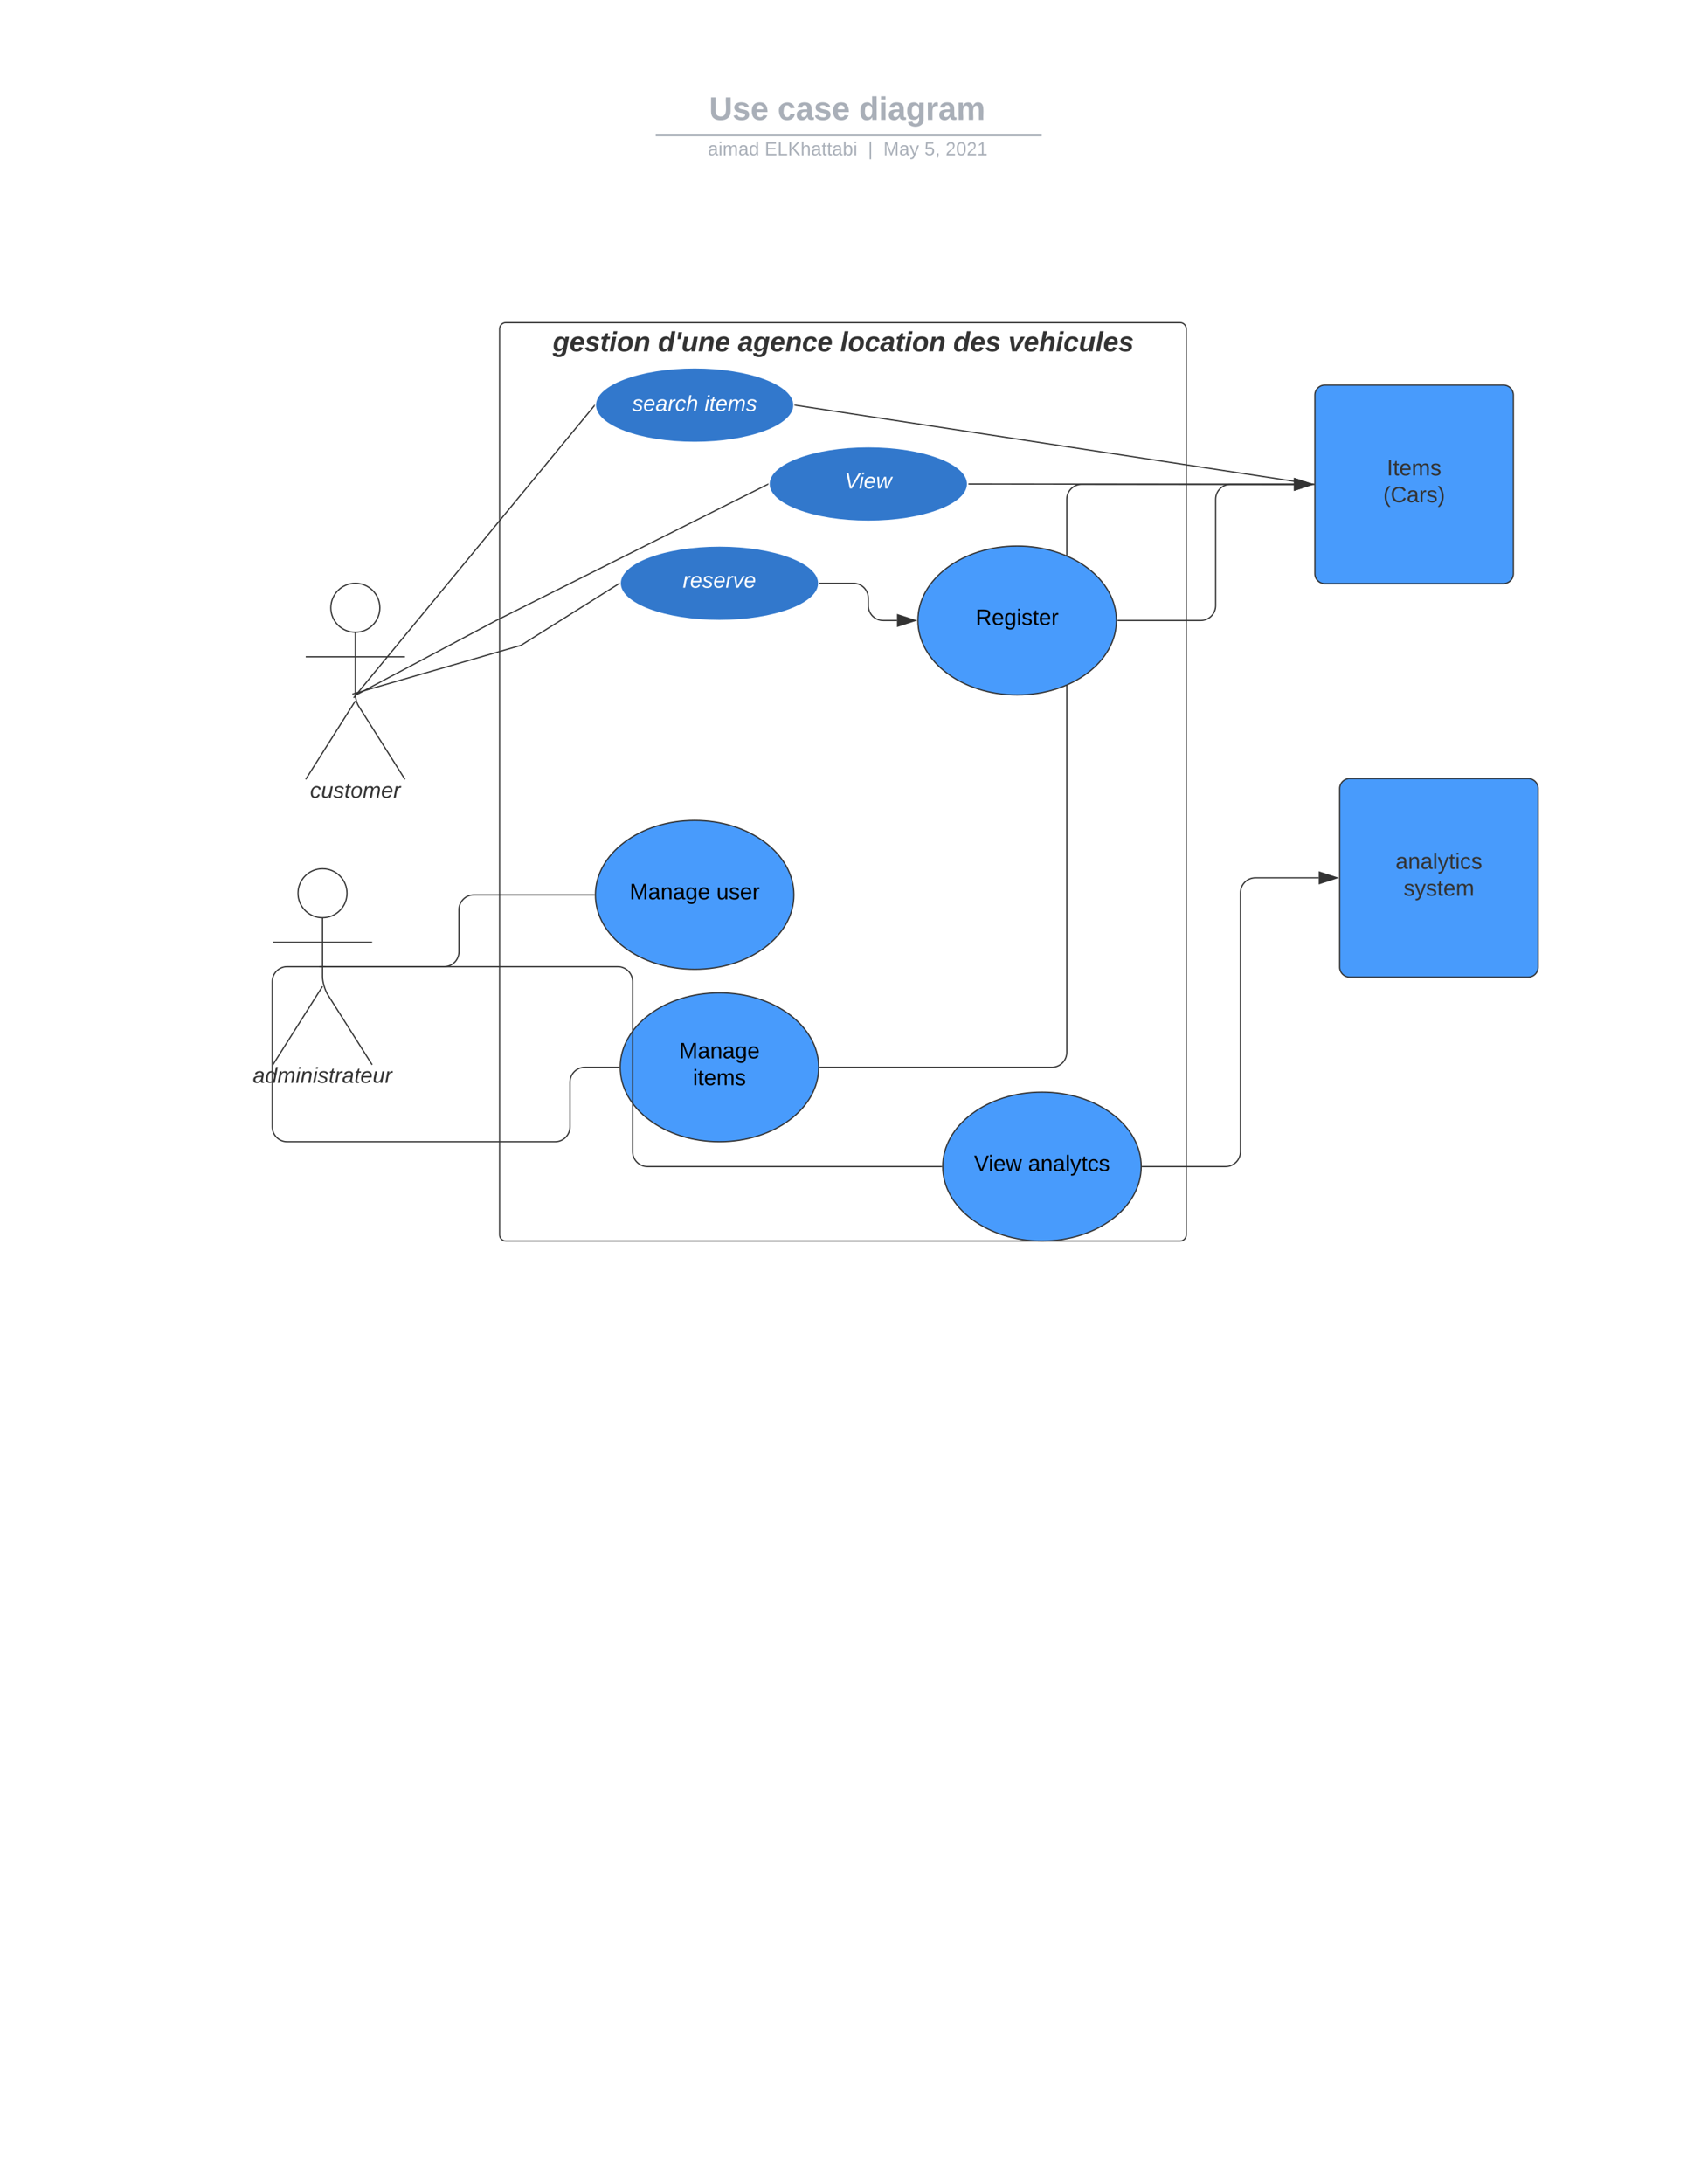 <svg xmlns="http://www.w3.org/2000/svg" xmlns:xlink="http://www.w3.org/1999/xlink" xmlns:lucid="lucid" width="1360" height="1760"><g transform="translate(0 0)" lucid:page-tab-id=".Q4MUjXso07N"><path d="M0 0h1360v1760H0z" fill="#fff"/><path d="M402.78 265c0-2.76 2.24-5 5-5h543.54c2.76 0 5 2.24 5 5v730c0 2.76-2.24 5-5 5H407.78c-2.76 0-5-2.24-5-5z" stroke="#333" fill-opacity="0"/><use xlink:href="#a" transform="matrix(1,0,0,1,410.777,268) translate(34.772 15.111)"/><use xlink:href="#b" transform="matrix(1,0,0,1,410.777,268) translate(119.71 15.111)"/><use xlink:href="#c" transform="matrix(1,0,0,1,410.777,268) translate(184.031 15.111)"/><use xlink:href="#d" transform="matrix(1,0,0,1,410.777,268) translate(266.623 15.111)"/><use xlink:href="#e" transform="matrix(1,0,0,1,410.777,268) translate(357.735 15.111)"/><use xlink:href="#f" transform="matrix(1,0,0,1,410.777,268) translate(402.117 15.111)"/><path d="M306.22 489.75c0 10.9-8.84 19.75-19.75 19.75-10.9 0-19.75-8.84-19.75-19.75 0-10.9 8.84-19.75 19.75-19.75 10.9 0 19.75 8.84 19.75 19.75z" stroke="#333" fill="#fff"/><path d="M286.47 509.5v50.3c0 2.76 1.2 6.9 2.67 9.22L326.47 628m-40-63.2l-40 63.2m0-98.75h80" stroke="#333" fill="none"/><path d="M246.47 475c0-2.76 2.24-5 5-5h70c2.76 0 5 2.24 5 5v170c0 2.76-2.24 5-5 5h-70c-2.76 0-5-2.24-5-5z" fill="none"/><use xlink:href="#g" transform="matrix(1,0,0,1,166.47,627.999) translate(83.506 14.889)"/><path d="M640 326.44c0 16.57-35.82 30-80 30s-80-13.43-80-30 35.82-30 80-30 80 13.43 80 30z" stroke="#fff" fill="#3278cc"/><use xlink:href="#h" transform="matrix(1,0,0,1,504,308.437) translate(5.704 22.767)"/><use xlink:href="#i" transform="matrix(1,0,0,1,504,308.437) translate(63.926 22.767)"/><path d="M287.3 559.6L479.2 326.83M287.3 559.6l-2.22 2.7" stroke="#333" fill="none"/><path d="M479.52 325.7l-.02.84.02.58-.73-.6.73-.9z" fill="#333"/><path d="M1059 390.23L641 326.5" stroke="#333" fill="none"/><path d="M1059.5 389.8v1l-.58-.07.15-1zM641.08 326.02l-.15 1-.45-.08.02-.5v-.1l-.02-.4z" fill="#333"/><path d="M253.15 77c0-4.42 3.58-8 8-8h836.75c4.4 0 8 3.58 8 8v25.16c0 4.4-3.6 8-8 8H261.15c-4.42 0-8-3.6-8-8z" stroke="#000" stroke-opacity="0" stroke-width="2" fill="#fff" fill-opacity="0"/><use xlink:href="#j" transform="matrix(1,0,0,1,273.147,69) translate(298.475 27.584)"/><use xlink:href="#k" transform="matrix(1,0,0,1,273.147,69) translate(353.76 27.584)"/><use xlink:href="#l" transform="matrix(1,0,0,1,273.147,69) translate(419.316 27.584)"/><path d="M529.6 108.8h309.15M529.6 108.8h-1M838.72 108.8h1.03" stroke="#a9afb8" stroke-width="2" fill="none"/><path d="M253.15 118.16c0-4.42 3.58-8 8-8h837.7c4.42 0 8 3.58 8 8V121c0 4.42-3.58 8-8 8h-837.7c-4.42 0-8-3.58-8-8z" stroke="#000" stroke-opacity="0" stroke-width="2" fill="#fff" fill-opacity="0"/><use xlink:href="#m" transform="matrix(1,0,0,1,273.147,110.155) translate(297.521 14.917)"/><use xlink:href="#n" transform="matrix(1,0,0,1,273.147,110.155) translate(343.325 14.917)"/><use xlink:href="#o" transform="matrix(1,0,0,1,273.147,110.155) translate(426.562 14.917)"/><use xlink:href="#p" transform="matrix(1,0,0,1,273.147,110.155) translate(439.012 14.917)"/><use xlink:href="#q" transform="matrix(1,0,0,1,273.147,110.155) translate(472.111 14.917)"/><use xlink:href="#r" transform="matrix(1,0,0,1,273.147,110.155) translate(489.107 14.917)"/><path d="M279.75 719.75c0 10.9-8.84 19.75-19.75 19.75-10.9 0-19.75-8.84-19.75-19.75 0-10.9 8.84-19.75 19.75-19.75 10.9 0 19.75 8.84 19.75 19.75z" stroke="#333" fill="#fff"/><path d="M260 739.5v47.3c0 4.42 1.92 11.03 4.28 14.76L300 858m-40-63.2L220 858m0-98.75h80" stroke="#333" fill="none"/><path d="M220 708c0-4.42 3.58-8 8-8h64c4.42 0 8 3.58 8 8v164c0 4.42-3.58 8-8 8h-64c-4.42 0-8-3.58-8-8z" fill="none"/><use xlink:href="#s" transform="matrix(1,0,0,1,140,858) translate(63.827 14.556)"/><path d="M287.43 559.76L400 500l219.06-109.78M287.44 559.76l-.45.24" stroke="#333" fill="none"/><path d="M619.5 390.1l.02.45-.25.13-.45-.9.7-.35z" fill="#333"/><path d="M1059 390.3l-278-.3" stroke="#333" fill="none"/><path d="M1059.5 389.8v1h-.5v-1zM781 389.5v1h-.52l.02-.5v-.1l-.02-.4z" fill="#333"/><path d="M780 390c0 16.57-35.82 30-80 30s-80-13.43-80-30 35.82-30 80-30 80 13.43 80 30z" stroke="#fff" fill="#3278cc"/><use xlink:href="#t" transform="matrix(1,0,0,1,644,372) translate(36.963 21.556)"/><path d="M660 470c0 16.57-35.82 30-80 30s-80-13.43-80-30 35.82-30 80-30 80 13.43 80 30z" stroke="#fff" fill="#3278cc"/><use xlink:href="#u" transform="matrix(1,0,0,1,524,452) translate(26.42 21.556)"/><path d="M287.45 558.32L420 520l79.08-49.73M287.46 558.32l-3.37.97" stroke="#333" fill="none"/><path d="M499.5 470.1l.02.48-.2.12-.52-.85.72-.45z" fill="#333"/><path d="M261 778.93h97c6.63 0 12-5.37 12-12v-33.86c0-6.62 5.37-12 12-12h97M261 778.93h-3.5" stroke="#333" fill="none"/><path d="M479.5 721.07v.5h-.5v-1h.52z" fill="#333"/><path d="M640 721.07c0 33.14-35.82 60-80 60s-80-26.86-80-60c0-33.13 35.82-60 80-60s80 26.87 80 60z" stroke="#333" fill="#489bfc"/><use xlink:href="#v" transform="matrix(1,0,0,1,504,685.074) translate(3.55 39.6)"/><use xlink:href="#w" transform="matrix(1,0,0,1,504,685.074) translate(73.5 39.6)"/><path d="M259 778.93h-27.5c-6.63 0-12 5.37-12 12V908c0 6.63 5.37 12 12 12h216c6.63 0 12-5.37 12-12v-36c0-6.63 5.37-12 12-12H499M259 778.93h3.5" stroke="#333" fill="none"/><path d="M499.5 860v.5h-.5v-1h.52z" fill="#333"/><path d="M660 860c0 33.14-35.82 60-80 60s-80-26.86-80-60 35.82-60 80-60 80 26.86 80 60z" stroke="#333" fill="#489bfc"/><use xlink:href="#x" transform="matrix(1,0,0,1,524,824) translate(23.525 28.8)"/><use xlink:href="#y" transform="matrix(1,0,0,1,524,824) translate(34.55 50.4)"/><path d="M661 860h187c6.63 0 12-5.37 12-12V402.3c0-6.62 5.37-12 12-12h171.12" stroke="#333" fill="none"/><path d="M661 860.5h-.52l.02-.5v-.5h.5z" fill="#333"/><path d="M1057.88 390.3l-14.26 4.64v-9.27z" stroke="#333" fill="#333"/><path d="M261 778.93h237c6.63 0 12 5.37 12 12V928c0 6.63 5.37 12 12 12h237M261 778.93h-3.5" stroke="#333" fill="none"/><path d="M759.5 940v.5h-.5v-1h.52z" fill="#333"/><path d="M920 940c0 33.14-35.82 60-80 60s-80-26.86-80-60 35.82-60 80-60 80 26.86 80 60z" stroke="#333" fill="#489bfc"/><use xlink:href="#z" transform="matrix(1,0,0,1,784,904) translate(1.25 39.6)"/><use xlink:href="#A" transform="matrix(1,0,0,1,784,904) translate(44.8 39.6)"/><path d="M921 940h67c6.63 0 12-5.37 12-12V719.37c0-6.63 5.37-12 12-12h51.12" stroke="#333" fill="none"/><path d="M921 940.5h-.52l.02-.5v-.5h.5z" fill="#333"/><path d="M1077.88 707.37l-14.26 4.63v-9.27z" stroke="#333" fill="#333"/><path d="M661 470h27c6.63 0 12 5.37 12 12v6c0 6.63 5.37 12 12 12h11.12" stroke="#333" fill="none"/><path d="M661 470.5h-.52l.02-.5v-.1l-.02-.4h.53z" fill="#333"/><path d="M737.88 500l-14.26 4.64v-9.28z" stroke="#333" fill="#333"/><path d="M900 500c0 33.14-35.82 60-80 60s-80-26.86-80-60 35.82-60 80-60 80 26.86 80 60z" stroke="#333" fill="#489bfc"/><g><use xlink:href="#B" transform="matrix(1,0,0,1,764,464) translate(22.575 39.6)"/></g><path d="M901 500h67c6.63 0 12-5.37 12-12v-85.7c0-6.62 5.37-12 12-12h51.12" stroke="#333" fill="none"/><path d="M901 500.5h-.52l.02-.5v-.5h.5z" fill="#333"/><path d="M1057.88 390.3l-14.26 4.64v-9.27z" stroke="#333" fill="#333"/><path d="M1080 635.37c0-4.42 3.58-8 8-8h144c4.42 0 8 3.58 8 8v144c0 4.4-3.58 8-8 8h-144c-4.42 0-8-3.6-8-8z" stroke="#333" fill="#489bfc"/><g><use xlink:href="#C" transform="matrix(1,0,0,1,1100,627.366) translate(25.05 72.8)"/><use xlink:href="#D" transform="matrix(1,0,0,1,1100,627.366) translate(31.525 94.4)"/></g><path d="M1060 318.3c0-4.4 3.58-8 8-8h144c4.42 0 8 3.6 8 8v144c0 4.43-3.58 8-8 8h-144c-4.42 0-8-3.57-8-8z" stroke="#333" fill="#489bfc"/><g><use xlink:href="#E" transform="matrix(1,0,0,1,1080,310.308) translate(38.025 72.8)"/><use xlink:href="#F" transform="matrix(1,0,0,1,1080,310.308) translate(35.1 94.4)"/></g><defs><path fill="#333" d="M45-171c29-32 103-29 114 14 2-11 5-23 8-33h47L176-2c-3 70-92 96-155 64C9 56 1 42-1 25l50-5c2 28 48 27 63 11 13-13 20-45 21-66-13 20-30 35-62 36-87 3-60-134-26-172zM94-35c41-3 55-43 55-86 0-24-12-39-35-39-43 0-51 48-51 90 0 22 9 37 31 35" id="G"/><path fill="#333" d="M114-194c63-2 87 48 72 110H63c-3 28 1 55 31 54 21-1 32-13 37-29l44 13C160-14 137 4 91 4 41 4 11-22 11-73c0-71 33-119 103-121zm30 77c14-47-50-61-67-22-3 6-6 13-8 22h75" id="H"/><path fill="#333" d="M144-137c-1-29-70-35-71-2 16 41 103 10 103 80C176 9 79 16 32-9 18-17 9-31 4-48l44-6c3 32 80 36 82 1-15-42-103-11-103-82 0-77 157-79 161-8" id="I"/><path fill="#333" d="M72-63c-8 23 5 39 32 30L98-1C54 14 12-6 23-64l18-93H15l7-33h28l24-45h31l-8 45h35l-6 33H90" id="J"/><path fill="#333" d="M50-224l7-37h49l-7 37H50zM6 0l37-190h49L55 0H6" id="K"/><path fill="#333" d="M124-194c51 0 84 22 84 74C207-44 167 4 94 4 43 4 11-23 11-74c0-74 41-120 113-120zM99-30c46 0 58-42 58-86 0-27-11-44-37-44-44 0-55 40-57 84-1 27 10 45 36 46" id="L"/><path fill="#333" d="M151-194c95 0 34 128 28 194h-49l25-134c0-29-45-25-59-9C67-111 69-48 56 0H6l36-190h47l-4 32c15-20 33-36 66-36" id="M"/><g id="a"><use transform="matrix(0.062,0,0,0.062,0,0)" xlink:href="#G"/><use transform="matrix(0.062,0,0,0.062,13.519,0)" xlink:href="#H"/><use transform="matrix(0.062,0,0,0.062,25.864,0)" xlink:href="#I"/><use transform="matrix(0.062,0,0,0.062,38.21,0)" xlink:href="#J"/><use transform="matrix(0.062,0,0,0.062,45.556,0)" xlink:href="#K"/><use transform="matrix(0.062,0,0,0.062,51.728,0)" xlink:href="#L"/><use transform="matrix(0.062,0,0,0.062,65.247,0)" xlink:href="#M"/></g><path fill="#333" d="M132-28C118-9 101 4 69 4 30 4 10-23 10-62c0-70 24-129 92-132 31-1 47 14 56 35l19-102h49L179 0h-49zM62-69c0 22 7 39 29 39 45-2 54-45 57-90 2-27-10-40-33-40-44 0-53 48-53 91" id="N"/><path fill="#333" d="M73-158H35l13-90h47" id="O"/><path fill="#333" d="M69 3c-96 0-34-126-28-193h49L65-57c6 42 62 18 71-6 14-38 17-86 28-127h50L178 0h-47c0-11 4-26 3-33-14 20-30 37-65 36" id="P"/><g id="b"><use transform="matrix(0.062,0,0,0.062,0,0)" xlink:href="#N"/><use transform="matrix(0.062,0,0,0.062,13.519,0)" xlink:href="#O"/><use transform="matrix(0.062,0,0,0.062,18.765,0)" xlink:href="#P"/><use transform="matrix(0.062,0,0,0.062,32.284,0)" xlink:href="#M"/><use transform="matrix(0.062,0,0,0.062,45.802,0)" xlink:href="#H"/></g><path fill="#333" d="M166-52c-4 17 5 29 24 23l-3 27c-30 11-74 1-67-34C105-15 91 4 56 4 23 4 3-15 2-49c0-64 63-67 128-67 10-22 3-53-29-45-13 3-22 10-25 24l-46-5c5-64 156-77 153 0-1 33-11 60-17 90zM97-88c-44-9-64 57-19 57 31 0 42-28 47-57H97" id="Q"/><path fill="#333" d="M67-101c-8 29-7 73 27 71 23-2 32-16 39-37l48 9C170-19 141 4 91 4 36 4 7-28 12-86c6-75 61-124 140-103 26 7 40 29 43 59l-50 4c-1-20-9-34-29-34-35 0-41 29-49 59" id="R"/><g id="c"><use transform="matrix(0.062,0,0,0.062,0,0)" xlink:href="#Q"/><use transform="matrix(0.062,0,0,0.062,12.346,0)" xlink:href="#G"/><use transform="matrix(0.062,0,0,0.062,25.864,0)" xlink:href="#H"/><use transform="matrix(0.062,0,0,0.062,38.21,0)" xlink:href="#M"/><use transform="matrix(0.062,0,0,0.062,51.728,0)" xlink:href="#R"/><use transform="matrix(0.062,0,0,0.062,64.074,0)" xlink:href="#H"/></g><path fill="#333" d="M6 0l51-261h49L55 0H6" id="S"/><g id="d"><use transform="matrix(0.062,0,0,0.062,0,0)" xlink:href="#S"/><use transform="matrix(0.062,0,0,0.062,6.173,0)" xlink:href="#L"/><use transform="matrix(0.062,0,0,0.062,19.691,0)" xlink:href="#R"/><use transform="matrix(0.062,0,0,0.062,32.037,0)" xlink:href="#Q"/><use transform="matrix(0.062,0,0,0.062,44.383,0)" xlink:href="#J"/><use transform="matrix(0.062,0,0,0.062,51.728,0)" xlink:href="#K"/><use transform="matrix(0.062,0,0,0.062,57.901,0)" xlink:href="#L"/><use transform="matrix(0.062,0,0,0.062,71.42,0)" xlink:href="#M"/></g><g id="e"><use transform="matrix(0.062,0,0,0.062,0,0)" xlink:href="#N"/><use transform="matrix(0.062,0,0,0.062,13.519,0)" xlink:href="#H"/><use transform="matrix(0.062,0,0,0.062,25.864,0)" xlink:href="#I"/></g><path fill="#333" d="M109 0H50L19-190h51L86-37l77-153h54" id="T"/><path fill="#333" d="M150-105c8-23 8-54-22-51-68 7-54 98-72 156H6l50-261h50L85-158c15-20 33-36 66-36 95 0 34 128 28 194h-49" id="U"/><g id="f"><use transform="matrix(0.062,0,0,0.062,0,0)" xlink:href="#T"/><use transform="matrix(0.062,0,0,0.062,12.346,0)" xlink:href="#H"/><use transform="matrix(0.062,0,0,0.062,24.691,0)" xlink:href="#U"/><use transform="matrix(0.062,0,0,0.062,38.21,0)" xlink:href="#K"/><use transform="matrix(0.062,0,0,0.062,44.383,0)" xlink:href="#R"/><use transform="matrix(0.062,0,0,0.062,56.728,0)" xlink:href="#P"/><use transform="matrix(0.062,0,0,0.062,70.247,0)" xlink:href="#S"/><use transform="matrix(0.062,0,0,0.062,76.42,0)" xlink:href="#H"/><use transform="matrix(0.062,0,0,0.062,88.765,0)" xlink:href="#I"/></g><path fill="#333" d="M44-68c0 29 11 47 38 47 30 0 42-19 51-41l28 9C148-21 126 4 82 4 31 4 10-29 12-85c3-77 74-140 146-93 12 8 15 23 18 40l-31 5c-1-22-13-36-36-36-52 0-65 49-65 101" id="V"/><path fill="#333" d="M67 3c-93-2-31-127-26-193h32L48-50c-3 39 53 32 70 12 30-34 30-101 43-152h32L157 0h-30c1-10 6-24 4-33-14 20-29 37-64 36" id="W"/><path fill="#333" d="M55-144c13 50 104 24 104 88C159 21 15 23 1-39l26-10c6 40 102 42 102-4-13-50-104-23-104-87 0-71 143-71 148-8l-29 4c-5-35-85-37-89 0" id="X"/><path fill="#333" d="M51-54c-9 22 5 41 31 30L79-1C43 14 10-4 19-52l22-115H19l5-23h22l19-43h21l-9 43h35l-4 23H73" id="Y"/><path fill="#333" d="M30-147c31-64 166-65 159 27C183-49 158 1 86 4 9 8 1-88 30-147zM88-20c53 0 68-48 68-100 0-31-11-51-44-50-52 1-68 46-68 97 0 32 13 53 44 53" id="Z"/><path fill="#333" d="M248-111c6-24 9-61-24-58-72 9-57 108-77 169h-31l26-142c3-37-50-30-64-10C52-115 50-51 37 0H6l36-190h30c-1 10-6 24-4 32 13-43 101-52 105 5 13-22 29-41 61-41 90 0 28 129 23 194h-31" id="aa"/><path fill="#333" d="M111-194c62-3 86 47 72 106H45c-7 38 6 69 45 68 27-1 43-14 53-32l24 11C152-15 129 4 87 4 38 3 12-23 12-71c0-70 32-119 99-123zm44 81c14-66-71-72-95-28-4 8-8 17-11 28h106" id="ab"/><path fill="#333" d="M66-151c12-25 30-51 66-40l-6 26C45-176 58-65 38 0H6l36-190h30" id="ac"/><g id="g"><use transform="matrix(0.049,0,0,0.049,0,0)" xlink:href="#V"/><use transform="matrix(0.049,0,0,0.049,8.889,0)" xlink:href="#W"/><use transform="matrix(0.049,0,0,0.049,18.765,0)" xlink:href="#X"/><use transform="matrix(0.049,0,0,0.049,27.654,0)" xlink:href="#Y"/><use transform="matrix(0.049,0,0,0.049,32.593,0)" xlink:href="#Z"/><use transform="matrix(0.049,0,0,0.049,42.469,0)" xlink:href="#aa"/><use transform="matrix(0.049,0,0,0.049,57.235,0)" xlink:href="#ab"/><use transform="matrix(0.049,0,0,0.049,67.111,0)" xlink:href="#ac"/></g><path fill="#fff" d="M55-144c13 50 104 24 104 88C159 21 15 23 1-39l26-10c6 40 102 42 102-4-13-50-104-23-104-87 0-71 143-71 148-8l-29 4c-5-35-85-37-89 0" id="ad"/><path fill="#fff" d="M111-194c62-3 86 47 72 106H45c-7 38 6 69 45 68 27-1 43-14 53-32l24 11C152-15 129 4 87 4 38 3 12-23 12-71c0-70 32-119 99-123zm44 81c14-66-71-72-95-28-4 8-8 17-11 28h106" id="ae"/><path fill="#fff" d="M165-48c-4 18 1 34 23 27l-3 20c-29 8-62 0-52-35h-2C116-14 99 4 63 4 30 4 8-16 8-49c0-68 71-67 138-67 10-26 0-56-31-54-26 1-42 9-47 31l-32-5c8-67 160-71 144 15-5 28-9 54-15 81zM42-50c3 52 80 24 89-6 7-12 7-24 11-38-47 1-103-4-100 44" id="af"/><path fill="#fff" d="M66-151c12-25 30-51 66-40l-6 26C45-176 58-65 38 0H6l36-190h30" id="ag"/><path fill="#fff" d="M44-68c0 29 11 47 38 47 30 0 42-19 51-41l28 9C148-21 126 4 82 4 31 4 10-29 12-85c3-77 74-140 146-93 12 8 15 23 18 40l-31 5c-1-22-13-36-36-36-52 0-65 49-65 101" id="ah"/><path fill="#fff" d="M67-158c15-20 31-36 64-36 94 0 33 127 27 194h-32l25-140c3-38-53-32-70-12C52-117 51-51 37 0H6l51-261h31" id="ai"/><g id="h"><use transform="matrix(0.049,0,0,0.049,0,0)" xlink:href="#ad"/><use transform="matrix(0.049,0,0,0.049,8.889,0)" xlink:href="#ae"/><use transform="matrix(0.049,0,0,0.049,18.765,0)" xlink:href="#af"/><use transform="matrix(0.049,0,0,0.049,28.642,0)" xlink:href="#ag"/><use transform="matrix(0.049,0,0,0.049,34.519,0)" xlink:href="#ah"/><use transform="matrix(0.049,0,0,0.049,43.407,0)" xlink:href="#ai"/></g><path fill="#fff" d="M50-231l6-30h32l-6 30H50zM6 0l37-190h31L37 0H6" id="aj"/><path fill="#fff" d="M51-54c-9 22 5 41 31 30L79-1C43 14 10-4 19-52l22-115H19l5-23h22l19-43h21l-9 43h35l-4 23H73" id="ak"/><path fill="#fff" d="M248-111c6-24 9-61-24-58-72 9-57 108-77 169h-31l26-142c3-37-50-30-64-10C52-115 50-51 37 0H6l36-190h30c-1 10-6 24-4 32 13-43 101-52 105 5 13-22 29-41 61-41 90 0 28 129 23 194h-31" id="al"/><g id="i"><use transform="matrix(0.049,0,0,0.049,0,0)" xlink:href="#aj"/><use transform="matrix(0.049,0,0,0.049,3.901,0)" xlink:href="#ak"/><use transform="matrix(0.049,0,0,0.049,8.84,0)" xlink:href="#ae"/><use transform="matrix(0.049,0,0,0.049,18.716,0)" xlink:href="#al"/><use transform="matrix(0.049,0,0,0.049,33.481,0)" xlink:href="#ad"/></g><path fill="#a9afb8" d="M238-95c0 69-44 99-111 99C63 4 22-25 22-93v-155h51v151c-1 38 19 59 55 60 90 1 49-130 58-211h52v153" id="am"/><path fill="#a9afb8" d="M137-138c1-29-70-34-71-4 15 46 118 7 119 86 1 83-164 76-172 9l43-7c4 19 20 25 44 25 33 8 57-30 24-41C81-84 22-81 20-136c-2-80 154-74 161-7" id="an"/><path fill="#a9afb8" d="M185-48c-13 30-37 53-82 52C43 2 14-33 14-96s30-98 90-98c62 0 83 45 84 108H66c0 31 8 55 39 56 18 0 30-7 34-22zm-45-69c5-46-57-63-70-21-2 6-4 13-4 21h74" id="ao"/><g id="j"><use transform="matrix(0.073,0,0,0.073,0,0)" xlink:href="#am"/><use transform="matrix(0.073,0,0,0.073,18.865,0)" xlink:href="#an"/><use transform="matrix(0.073,0,0,0.073,33.433,0)" xlink:href="#ao"/></g><path fill="#a9afb8" d="M190-63c-7 42-38 67-86 67-59 0-84-38-90-98-12-110 154-137 174-36l-49 2c-2-19-15-32-35-32-30 0-35 28-38 64-6 74 65 87 74 30" id="ap"/><path fill="#a9afb8" d="M133-34C117-15 103 5 69 4 32 3 11-16 11-54c-1-60 55-63 116-61 1-26-3-47-28-47-18 1-26 9-28 27l-52-2c7-38 36-58 82-57s74 22 75 68l1 82c-1 14 12 18 25 15v27c-30 8-71 5-69-32zm-48 3c29 0 43-24 42-57-32 0-66-3-65 30 0 17 8 27 23 27" id="aq"/><g id="k"><use transform="matrix(0.073,0,0,0.073,0,0)" xlink:href="#ap"/><use transform="matrix(0.073,0,0,0.073,14.568,0)" xlink:href="#aq"/><use transform="matrix(0.073,0,0,0.073,29.136,0)" xlink:href="#an"/><use transform="matrix(0.073,0,0,0.073,43.704,0)" xlink:href="#ao"/></g><path fill="#a9afb8" d="M88-194c31-1 46 15 58 34l-1-101h50l1 261h-48c-2-10 0-23-3-31C134-8 116 4 84 4 32 4 16-41 15-95c0-56 19-97 73-99zm17 164c33 0 40-30 41-66 1-37-9-64-41-64s-38 30-39 65c0 43 13 65 39 65" id="ar"/><path fill="#a9afb8" d="M25-224v-37h50v37H25zM25 0v-190h50V0H25" id="as"/><path fill="#a9afb8" d="M195-6C206 82 75 100 31 46c-4-6-6-13-8-21l49-6c3 16 16 24 34 25 40 0 42-37 40-79-11 22-30 35-61 35-53 0-70-43-70-97 0-56 18-96 73-97 30 0 46 14 59 34l2-30h47zm-90-29c32 0 41-27 41-63 0-35-9-62-40-62-32 0-39 29-40 63 0 36 9 62 39 62" id="at"/><path fill="#a9afb8" d="M135-150c-39-12-60 13-60 57V0H25l-1-190h47c2 13-1 29 3 40 6-28 27-53 61-41v41" id="au"/><path fill="#a9afb8" d="M220-157c-53 9-28 100-34 157h-49v-107c1-27-5-49-29-50C55-147 81-57 75 0H25l-1-190h47c2 12-1 28 3 38 10-53 101-56 108 0 13-22 24-43 59-42 82 1 51 116 57 194h-49v-107c-1-25-5-48-29-50" id="av"/><g id="l"><use transform="matrix(0.073,0,0,0.073,0,0)" xlink:href="#ar"/><use transform="matrix(0.073,0,0,0.073,15.952,0)" xlink:href="#as"/><use transform="matrix(0.073,0,0,0.073,23.236,0)" xlink:href="#aq"/><use transform="matrix(0.073,0,0,0.073,37.804,0)" xlink:href="#at"/><use transform="matrix(0.073,0,0,0.073,53.756,0)" xlink:href="#au"/><use transform="matrix(0.073,0,0,0.073,63.953,0)" xlink:href="#aq"/><use transform="matrix(0.073,0,0,0.073,78.521,0)" xlink:href="#av"/></g><path fill="#a9afb8" d="M141-36C126-15 110 5 73 4 37 3 15-17 15-53c-1-64 63-63 125-63 3-35-9-54-41-54-24 1-41 7-42 31l-33-3c5-37 33-52 76-52 45 0 72 20 72 64v82c-1 20 7 32 28 27v20c-31 9-61-2-59-35zM48-53c0 20 12 33 32 33 41-3 63-29 60-74-43 2-92-5-92 41" id="aw"/><path fill="#a9afb8" d="M24-231v-30h32v30H24zM24 0v-190h32V0H24" id="ax"/><path fill="#a9afb8" d="M210-169c-67 3-38 105-44 169h-31v-121c0-29-5-50-35-48C34-165 62-65 56 0H25l-1-190h30c1 10-1 24 2 32 10-44 99-50 107 0 11-21 27-35 58-36 85-2 47 119 55 194h-31v-121c0-29-5-49-35-48" id="ay"/><path fill="#a9afb8" d="M85-194c31 0 48 13 60 33l-1-100h32l1 261h-30c-2-10 0-23-3-31C134-8 116 4 85 4 32 4 16-35 15-94c0-66 23-100 70-100zm9 24c-40 0-46 34-46 75 0 40 6 74 45 74 42 0 51-32 51-76 0-42-9-74-50-73" id="az"/><g id="m"><use transform="matrix(0.042,0,0,0.042,0,0)" xlink:href="#aw"/><use transform="matrix(0.042,0,0,0.042,8.498,0)" xlink:href="#ax"/><use transform="matrix(0.042,0,0,0.042,11.855,0)" xlink:href="#ay"/><use transform="matrix(0.042,0,0,0.042,24.559,0)" xlink:href="#aw"/><use transform="matrix(0.042,0,0,0.042,33.057,0)" xlink:href="#az"/></g><path fill="#a9afb8" d="M30 0v-248h187v28H63v79h144v27H63v87h162V0H30" id="aA"/><path fill="#a9afb8" d="M30 0v-248h33v221h125V0H30" id="aB"/><path fill="#a9afb8" d="M194 0L95-120 63-95V0H30v-248h33v124l119-124h40L117-140 236 0h-42" id="aC"/><path fill="#a9afb8" d="M106-169C34-169 62-67 57 0H25v-261h32l-1 103c12-21 28-36 61-36 89 0 53 116 60 194h-32v-121c2-32-8-49-39-48" id="aD"/><path fill="#a9afb8" d="M59-47c-2 24 18 29 38 22v24C64 9 27 4 27-40v-127H5v-23h24l9-43h21v43h35v23H59v120" id="aE"/><path fill="#a9afb8" d="M115-194c53 0 69 39 70 98 0 66-23 100-70 100C84 3 66-7 56-30L54 0H23l1-261h32v101c10-23 28-34 59-34zm-8 174c40 0 45-34 45-75 0-40-5-75-45-74-42 0-51 32-51 76 0 43 10 73 51 73" id="aF"/><g id="n"><use transform="matrix(0.042,0,0,0.042,0,0)" xlink:href="#aA"/><use transform="matrix(0.042,0,0,0.042,10.198,0)" xlink:href="#aB"/><use transform="matrix(0.042,0,0,0.042,18.695,0)" xlink:href="#aC"/><use transform="matrix(0.042,0,0,0.042,28.893,0)" xlink:href="#aD"/><use transform="matrix(0.042,0,0,0.042,37.391,0)" xlink:href="#aw"/><use transform="matrix(0.042,0,0,0.042,45.889,0)" xlink:href="#aE"/><use transform="matrix(0.042,0,0,0.042,50.138,0)" xlink:href="#aE"/><use transform="matrix(0.042,0,0,0.042,54.387,0)" xlink:href="#aw"/><use transform="matrix(0.042,0,0,0.042,62.885,0)" xlink:href="#aF"/><use transform="matrix(0.042,0,0,0.042,71.383,0)" xlink:href="#ax"/></g><path fill="#a9afb8" d="M32 76v-337h29V76H32" id="aG"/><use transform="matrix(0.042,0,0,0.042,0,0)" xlink:href="#aG" id="o"/><path fill="#a9afb8" d="M240 0l2-218c-23 76-54 145-80 218h-23L58-218 59 0H30v-248h44l77 211c21-75 51-140 76-211h43V0h-30" id="aH"/><path fill="#a9afb8" d="M179-190L93 31C79 59 56 82 12 73V49c39 6 53-20 64-50L1-190h34L92-34l54-156h33" id="aI"/><g id="p"><use transform="matrix(0.042,0,0,0.042,0,0)" xlink:href="#aH"/><use transform="matrix(0.042,0,0,0.042,12.704,0)" xlink:href="#aw"/><use transform="matrix(0.042,0,0,0.042,21.202,0)" xlink:href="#aI"/></g><path fill="#a9afb8" d="M54-142c48-35 137-8 131 61C196 18 31 33 14-55l32-4c7 23 22 37 52 37 35-1 51-22 54-58 4-55-73-65-99-34H22l8-134h141v27H59" id="aJ"/><path fill="#a9afb8" d="M68-38c1 34 0 65-14 84H32c9-13 17-26 17-46H33v-38h35" id="aK"/><g id="q"><use transform="matrix(0.042,0,0,0.042,0,0)" xlink:href="#aJ"/><use transform="matrix(0.042,0,0,0.042,8.498,0)" xlink:href="#aK"/></g><path fill="#a9afb8" d="M101-251c82-7 93 87 43 132L82-64C71-53 59-42 53-27h129V0H18c2-99 128-94 128-182 0-28-16-43-45-43s-46 15-49 41l-32-3c6-41 34-60 81-64" id="aL"/><path fill="#a9afb8" d="M101-251c68 0 85 55 85 127S166 4 100 4C33 4 14-52 14-124c0-73 17-127 87-127zm-1 229c47 0 54-49 54-102s-4-102-53-102c-51 0-55 48-55 102 0 53 5 102 54 102" id="aM"/><path fill="#a9afb8" d="M27 0v-27h64v-190l-56 39v-29l58-41h29v221h61V0H27" id="aN"/><g id="r"><use transform="matrix(0.042,0,0,0.042,0,0)" xlink:href="#aL"/><use transform="matrix(0.042,0,0,0.042,8.498,0)" xlink:href="#aM"/><use transform="matrix(0.042,0,0,0.042,16.996,0)" xlink:href="#aL"/><use transform="matrix(0.042,0,0,0.042,25.494,0)" xlink:href="#aN"/></g><path fill="#333" d="M165-48c-4 18 1 34 23 27l-3 20c-29 8-62 0-52-35h-2C116-14 99 4 63 4 30 4 8-16 8-49c0-68 71-67 138-67 10-26 0-56-31-54-26 1-42 9-47 31l-32-5c8-67 160-71 144 15-5 28-9 54-15 81zM42-50c3 52 80 24 89-6 7-12 7-24 11-38-47 1-103-4-100 44" id="aO"/><path fill="#333" d="M133-28C103 26-5 8 13-77c13-62 24-115 90-117 29-1 46 15 56 35l19-102h32L160 0h-30zM45-64c-2 27 10 43 35 43 54-1 69-50 69-103 0-29-15-46-42-46-53-1-58 58-62 106" id="aP"/><path fill="#333" d="M50-231l6-30h32l-6 30H50zM6 0l37-190h31L37 0H6" id="aQ"/><path fill="#333" d="M67-158c22-48 132-52 116 29L158 0h-32l25-140c3-38-53-32-70-12C52-117 51-52 38 0H6l36-190h30" id="aR"/><g id="s"><use transform="matrix(0.049,0,0,0.049,0,0)" xlink:href="#aO"/><use transform="matrix(0.049,0,0,0.049,9.877,0)" xlink:href="#aP"/><use transform="matrix(0.049,0,0,0.049,19.753,0)" xlink:href="#aa"/><use transform="matrix(0.049,0,0,0.049,34.519,0)" xlink:href="#aQ"/><use transform="matrix(0.049,0,0,0.049,38.42,0)" xlink:href="#aR"/><use transform="matrix(0.049,0,0,0.049,48.296,0)" xlink:href="#aQ"/><use transform="matrix(0.049,0,0,0.049,52.198,0)" xlink:href="#X"/><use transform="matrix(0.049,0,0,0.049,61.086,0)" xlink:href="#Y"/><use transform="matrix(0.049,0,0,0.049,66.025,0)" xlink:href="#ac"/><use transform="matrix(0.049,0,0,0.049,71.901,0)" xlink:href="#aO"/><use transform="matrix(0.049,0,0,0.049,81.778,0)" xlink:href="#Y"/><use transform="matrix(0.049,0,0,0.049,86.716,0)" xlink:href="#ab"/><use transform="matrix(0.049,0,0,0.049,96.593,0)" xlink:href="#W"/><use transform="matrix(0.049,0,0,0.049,106.469,0)" xlink:href="#ac"/></g><path fill="#fff" d="M119 0H84L31-248h34l41 218 126-218h36" id="aS"/><path fill="#fff" d="M188 0h-37l-8-164L71 0H34L18-190h31l8 164 75-164h34l8 164 74-164h31" id="aT"/><g id="t"><use transform="matrix(0.049,0,0,0.049,0,0)" xlink:href="#aS"/><use transform="matrix(0.049,0,0,0.049,11.506,0)" xlink:href="#aj"/><use transform="matrix(0.049,0,0,0.049,15.407,0)" xlink:href="#ae"/><use transform="matrix(0.049,0,0,0.049,25.284,0)" xlink:href="#aT"/></g><path fill="#fff" d="M89 0H52L20-190h33L74-25l89-165h34" id="aU"/><g id="u"><use transform="matrix(0.049,0,0,0.049,0,0)" xlink:href="#ag"/><use transform="matrix(0.049,0,0,0.049,5.877,0)" xlink:href="#ae"/><use transform="matrix(0.049,0,0,0.049,15.753,0)" xlink:href="#ad"/><use transform="matrix(0.049,0,0,0.049,24.642,0)" xlink:href="#ae"/><use transform="matrix(0.049,0,0,0.049,34.519,0)" xlink:href="#ag"/><use transform="matrix(0.049,0,0,0.049,40.395,0)" xlink:href="#aU"/><use transform="matrix(0.049,0,0,0.049,49.284,0)" xlink:href="#ae"/></g><path d="M240 0l2-218c-23 76-54 145-80 218h-23L58-218 59 0H30v-248h44l77 211c21-75 51-140 76-211h43V0h-30" id="aV"/><path d="M141-36C126-15 110 5 73 4 37 3 15-17 15-53c-1-64 63-63 125-63 3-35-9-54-41-54-24 1-41 7-42 31l-33-3c5-37 33-52 76-52 45 0 72 20 72 64v82c-1 20 7 32 28 27v20c-31 9-61-2-59-35zM48-53c0 20 12 33 32 33 41-3 63-29 60-74-43 2-92-5-92 41" id="aW"/><path d="M117-194c89-4 53 116 60 194h-32v-121c0-31-8-49-39-48C34-167 62-67 57 0H25l-1-190h30c1 10-1 24 2 32 11-22 29-35 61-36" id="aX"/><path d="M177-190C167-65 218 103 67 71c-23-6-38-20-44-43l32-5c15 47 100 32 89-28v-30C133-14 115 1 83 1 29 1 15-40 15-95c0-56 16-97 71-98 29-1 48 16 59 35 1-10 0-23 2-32h30zM94-22c36 0 50-32 50-73 0-42-14-75-50-75-39 0-46 34-46 75s6 73 46 73" id="aY"/><path d="M100-194c63 0 86 42 84 106H49c0 40 14 67 53 68 26 1 43-12 49-29l28 8c-11 28-37 45-77 45C44 4 14-33 15-96c1-61 26-98 85-98zm52 81c6-60-76-77-97-28-3 7-6 17-6 28h103" id="aZ"/><g id="v"><use transform="matrix(0.05,0,0,0.05,0,0)" xlink:href="#aV"/><use transform="matrix(0.05,0,0,0.05,14.95,0)" xlink:href="#aW"/><use transform="matrix(0.05,0,0,0.05,24.95,0)" xlink:href="#aX"/><use transform="matrix(0.05,0,0,0.05,34.95,0)" xlink:href="#aW"/><use transform="matrix(0.05,0,0,0.05,44.95,0)" xlink:href="#aY"/><use transform="matrix(0.05,0,0,0.05,54.95,0)" xlink:href="#aZ"/></g><path d="M84 4C-5 8 30-112 23-190h32v120c0 31 7 50 39 49 72-2 45-101 50-169h31l1 190h-30c-1-10 1-25-2-33-11 22-28 36-60 37" id="ba"/><path d="M135-143c-3-34-86-38-87 0 15 53 115 12 119 90S17 21 10-45l28-5c4 36 97 45 98 0-10-56-113-15-118-90-4-57 82-63 122-42 12 7 21 19 24 35" id="bb"/><path d="M114-163C36-179 61-72 57 0H25l-1-190h30c1 12-1 29 2 39 6-27 23-49 58-41v29" id="bc"/><g id="w"><use transform="matrix(0.05,0,0,0.05,0,0)" xlink:href="#ba"/><use transform="matrix(0.05,0,0,0.05,10,0)" xlink:href="#bb"/><use transform="matrix(0.05,0,0,0.05,19,0)" xlink:href="#aZ"/><use transform="matrix(0.05,0,0,0.05,29,0)" xlink:href="#bc"/></g><g id="x"><use transform="matrix(0.05,0,0,0.05,0,0)" xlink:href="#aV"/><use transform="matrix(0.05,0,0,0.05,14.95,0)" xlink:href="#aW"/><use transform="matrix(0.05,0,0,0.05,24.95,0)" xlink:href="#aX"/><use transform="matrix(0.05,0,0,0.05,34.95,0)" xlink:href="#aW"/><use transform="matrix(0.05,0,0,0.05,44.95,0)" xlink:href="#aY"/><use transform="matrix(0.05,0,0,0.05,54.95,0)" xlink:href="#aZ"/></g><path d="M24-231v-30h32v30H24zM24 0v-190h32V0H24" id="bd"/><path d="M59-47c-2 24 18 29 38 22v24C64 9 27 4 27-40v-127H5v-23h24l9-43h21v43h35v23H59v120" id="be"/><path d="M210-169c-67 3-38 105-44 169h-31v-121c0-29-5-50-35-48C34-165 62-65 56 0H25l-1-190h30c1 10-1 24 2 32 10-44 99-50 107 0 11-21 27-35 58-36 85-2 47 119 55 194h-31v-121c0-29-5-49-35-48" id="bf"/><g id="y"><use transform="matrix(0.05,0,0,0.05,0,0)" xlink:href="#bd"/><use transform="matrix(0.05,0,0,0.05,3.95,0)" xlink:href="#be"/><use transform="matrix(0.05,0,0,0.05,8.95,0)" xlink:href="#aZ"/><use transform="matrix(0.05,0,0,0.05,18.95,0)" xlink:href="#bf"/><use transform="matrix(0.05,0,0,0.05,33.9,0)" xlink:href="#bb"/></g><path d="M137 0h-34L2-248h35l83 218 83-218h36" id="bg"/><path d="M206 0h-36l-40-164L89 0H53L-1-190h32L70-26l43-164h34l41 164 42-164h31" id="bh"/><g id="z"><use transform="matrix(0.05,0,0,0.05,0,0)" xlink:href="#bg"/><use transform="matrix(0.05,0,0,0.05,11.65,0)" xlink:href="#bd"/><use transform="matrix(0.05,0,0,0.05,15.6,0)" xlink:href="#aZ"/><use transform="matrix(0.05,0,0,0.05,25.6,0)" xlink:href="#bh"/></g><path d="M24 0v-261h32V0H24" id="bi"/><path d="M179-190L93 31C79 59 56 82 12 73V49c39 6 53-20 64-50L1-190h34L92-34l54-156h33" id="bj"/><path d="M96-169c-40 0-48 33-48 73s9 75 48 75c24 0 41-14 43-38l32 2c-6 37-31 61-74 61-59 0-76-41-82-99-10-93 101-131 147-64 4 7 5 14 7 22l-32 3c-4-21-16-35-41-35" id="bk"/><g id="A"><use transform="matrix(0.05,0,0,0.05,0,0)" xlink:href="#aW"/><use transform="matrix(0.05,0,0,0.05,10,0)" xlink:href="#aX"/><use transform="matrix(0.05,0,0,0.05,20,0)" xlink:href="#aW"/><use transform="matrix(0.05,0,0,0.05,30,0)" xlink:href="#bi"/><use transform="matrix(0.05,0,0,0.05,33.95,0)" xlink:href="#bj"/><use transform="matrix(0.05,0,0,0.05,42.95,0)" xlink:href="#be"/><use transform="matrix(0.05,0,0,0.05,47.95,0)" xlink:href="#bk"/><use transform="matrix(0.05,0,0,0.05,56.95,0)" xlink:href="#bb"/></g><path d="M233-177c-1 41-23 64-60 70L243 0h-38l-65-103H63V0H30v-248c88 3 205-21 203 71zM63-129c60-2 137 13 137-47 0-61-80-42-137-45v92" id="bl"/><g id="B"><use transform="matrix(0.05,0,0,0.05,0,0)" xlink:href="#bl"/><use transform="matrix(0.05,0,0,0.05,12.95,0)" xlink:href="#aZ"/><use transform="matrix(0.05,0,0,0.05,22.95,0)" xlink:href="#aY"/><use transform="matrix(0.05,0,0,0.05,32.95,0)" xlink:href="#bd"/><use transform="matrix(0.05,0,0,0.05,36.9,0)" xlink:href="#bb"/><use transform="matrix(0.05,0,0,0.05,45.9,0)" xlink:href="#be"/><use transform="matrix(0.05,0,0,0.05,50.9,0)" xlink:href="#aZ"/><use transform="matrix(0.05,0,0,0.05,60.9,0)" xlink:href="#bc"/></g><path fill="#333" d="M141-36C126-15 110 5 73 4 37 3 15-17 15-53c-1-64 63-63 125-63 3-35-9-54-41-54-24 1-41 7-42 31l-33-3c5-37 33-52 76-52 45 0 72 20 72 64v82c-1 20 7 32 28 27v20c-31 9-61-2-59-35zM48-53c0 20 12 33 32 33 41-3 63-29 60-74-43 2-92-5-92 41" id="bm"/><path fill="#333" d="M117-194c89-4 53 116 60 194h-32v-121c0-31-8-49-39-48C34-167 62-67 57 0H25l-1-190h30c1 10-1 24 2 32 11-22 29-35 61-36" id="bn"/><path fill="#333" d="M24 0v-261h32V0H24" id="bo"/><path fill="#333" d="M179-190L93 31C79 59 56 82 12 73V49c39 6 53-20 64-50L1-190h34L92-34l54-156h33" id="bp"/><path fill="#333" d="M59-47c-2 24 18 29 38 22v24C64 9 27 4 27-40v-127H5v-23h24l9-43h21v43h35v23H59v120" id="bq"/><path fill="#333" d="M24-231v-30h32v30H24zM24 0v-190h32V0H24" id="br"/><path fill="#333" d="M96-169c-40 0-48 33-48 73s9 75 48 75c24 0 41-14 43-38l32 2c-6 37-31 61-74 61-59 0-76-41-82-99-10-93 101-131 147-64 4 7 5 14 7 22l-32 3c-4-21-16-35-41-35" id="bs"/><path fill="#333" d="M135-143c-3-34-86-38-87 0 15 53 115 12 119 90S17 21 10-45l28-5c4 36 97 45 98 0-10-56-113-15-118-90-4-57 82-63 122-42 12 7 21 19 24 35" id="bt"/><g id="C"><use transform="matrix(0.05,0,0,0.05,0,0)" xlink:href="#bm"/><use transform="matrix(0.05,0,0,0.05,10,0)" xlink:href="#bn"/><use transform="matrix(0.05,0,0,0.05,20,0)" xlink:href="#bm"/><use transform="matrix(0.05,0,0,0.05,30,0)" xlink:href="#bo"/><use transform="matrix(0.05,0,0,0.05,33.95,0)" xlink:href="#bp"/><use transform="matrix(0.05,0,0,0.05,42.95,0)" xlink:href="#bq"/><use transform="matrix(0.05,0,0,0.05,47.95,0)" xlink:href="#br"/><use transform="matrix(0.05,0,0,0.05,51.9,0)" xlink:href="#bs"/><use transform="matrix(0.05,0,0,0.05,60.9,0)" xlink:href="#bt"/></g><path fill="#333" d="M100-194c63 0 86 42 84 106H49c0 40 14 67 53 68 26 1 43-12 49-29l28 8c-11 28-37 45-77 45C44 4 14-33 15-96c1-61 26-98 85-98zm52 81c6-60-76-77-97-28-3 7-6 17-6 28h103" id="bu"/><path fill="#333" d="M210-169c-67 3-38 105-44 169h-31v-121c0-29-5-50-35-48C34-165 62-65 56 0H25l-1-190h30c1 10-1 24 2 32 10-44 99-50 107 0 11-21 27-35 58-36 85-2 47 119 55 194h-31v-121c0-29-5-49-35-48" id="bv"/><g id="D"><use transform="matrix(0.05,0,0,0.05,0,0)" xlink:href="#bt"/><use transform="matrix(0.05,0,0,0.05,9,0)" xlink:href="#bp"/><use transform="matrix(0.05,0,0,0.05,18,0)" xlink:href="#bt"/><use transform="matrix(0.05,0,0,0.05,27,0)" xlink:href="#bq"/><use transform="matrix(0.05,0,0,0.05,32,0)" xlink:href="#bu"/><use transform="matrix(0.05,0,0,0.05,42,0)" xlink:href="#bv"/></g><path fill="#333" d="M33 0v-248h34V0H33" id="bw"/><g id="E"><use transform="matrix(0.05,0,0,0.05,0,0)" xlink:href="#bw"/><use transform="matrix(0.05,0,0,0.05,5,0)" xlink:href="#bq"/><use transform="matrix(0.05,0,0,0.05,10,0)" xlink:href="#bu"/><use transform="matrix(0.05,0,0,0.05,20,0)" xlink:href="#bv"/><use transform="matrix(0.05,0,0,0.05,34.95,0)" xlink:href="#bt"/></g><path fill="#333" d="M87 75C49 33 22-17 22-94c0-76 28-126 65-167h31c-38 41-64 92-64 168S80 34 118 75H87" id="bx"/><path fill="#333" d="M212-179c-10-28-35-45-73-45-59 0-87 40-87 99 0 60 29 101 89 101 43 0 62-24 78-52l27 14C228-24 195 4 139 4 59 4 22-46 18-125c-6-104 99-153 187-111 19 9 31 26 39 46" id="by"/><path fill="#333" d="M114-163C36-179 61-72 57 0H25l-1-190h30c1 12-1 29 2 39 6-27 23-49 58-41v29" id="bz"/><path fill="#333" d="M33-261c38 41 65 92 65 168S71 34 33 75H2C39 34 66-17 66-93S39-220 2-261h31" id="bA"/><g id="F"><use transform="matrix(0.05,0,0,0.05,0,0)" xlink:href="#bx"/><use transform="matrix(0.05,0,0,0.05,5.95,0)" xlink:href="#by"/><use transform="matrix(0.05,0,0,0.05,18.9,0)" xlink:href="#bm"/><use transform="matrix(0.05,0,0,0.05,28.9,0)" xlink:href="#bz"/><use transform="matrix(0.05,0,0,0.05,34.85,0)" xlink:href="#bt"/><use transform="matrix(0.05,0,0,0.05,43.85,0)" xlink:href="#bA"/></g></defs></g></svg>